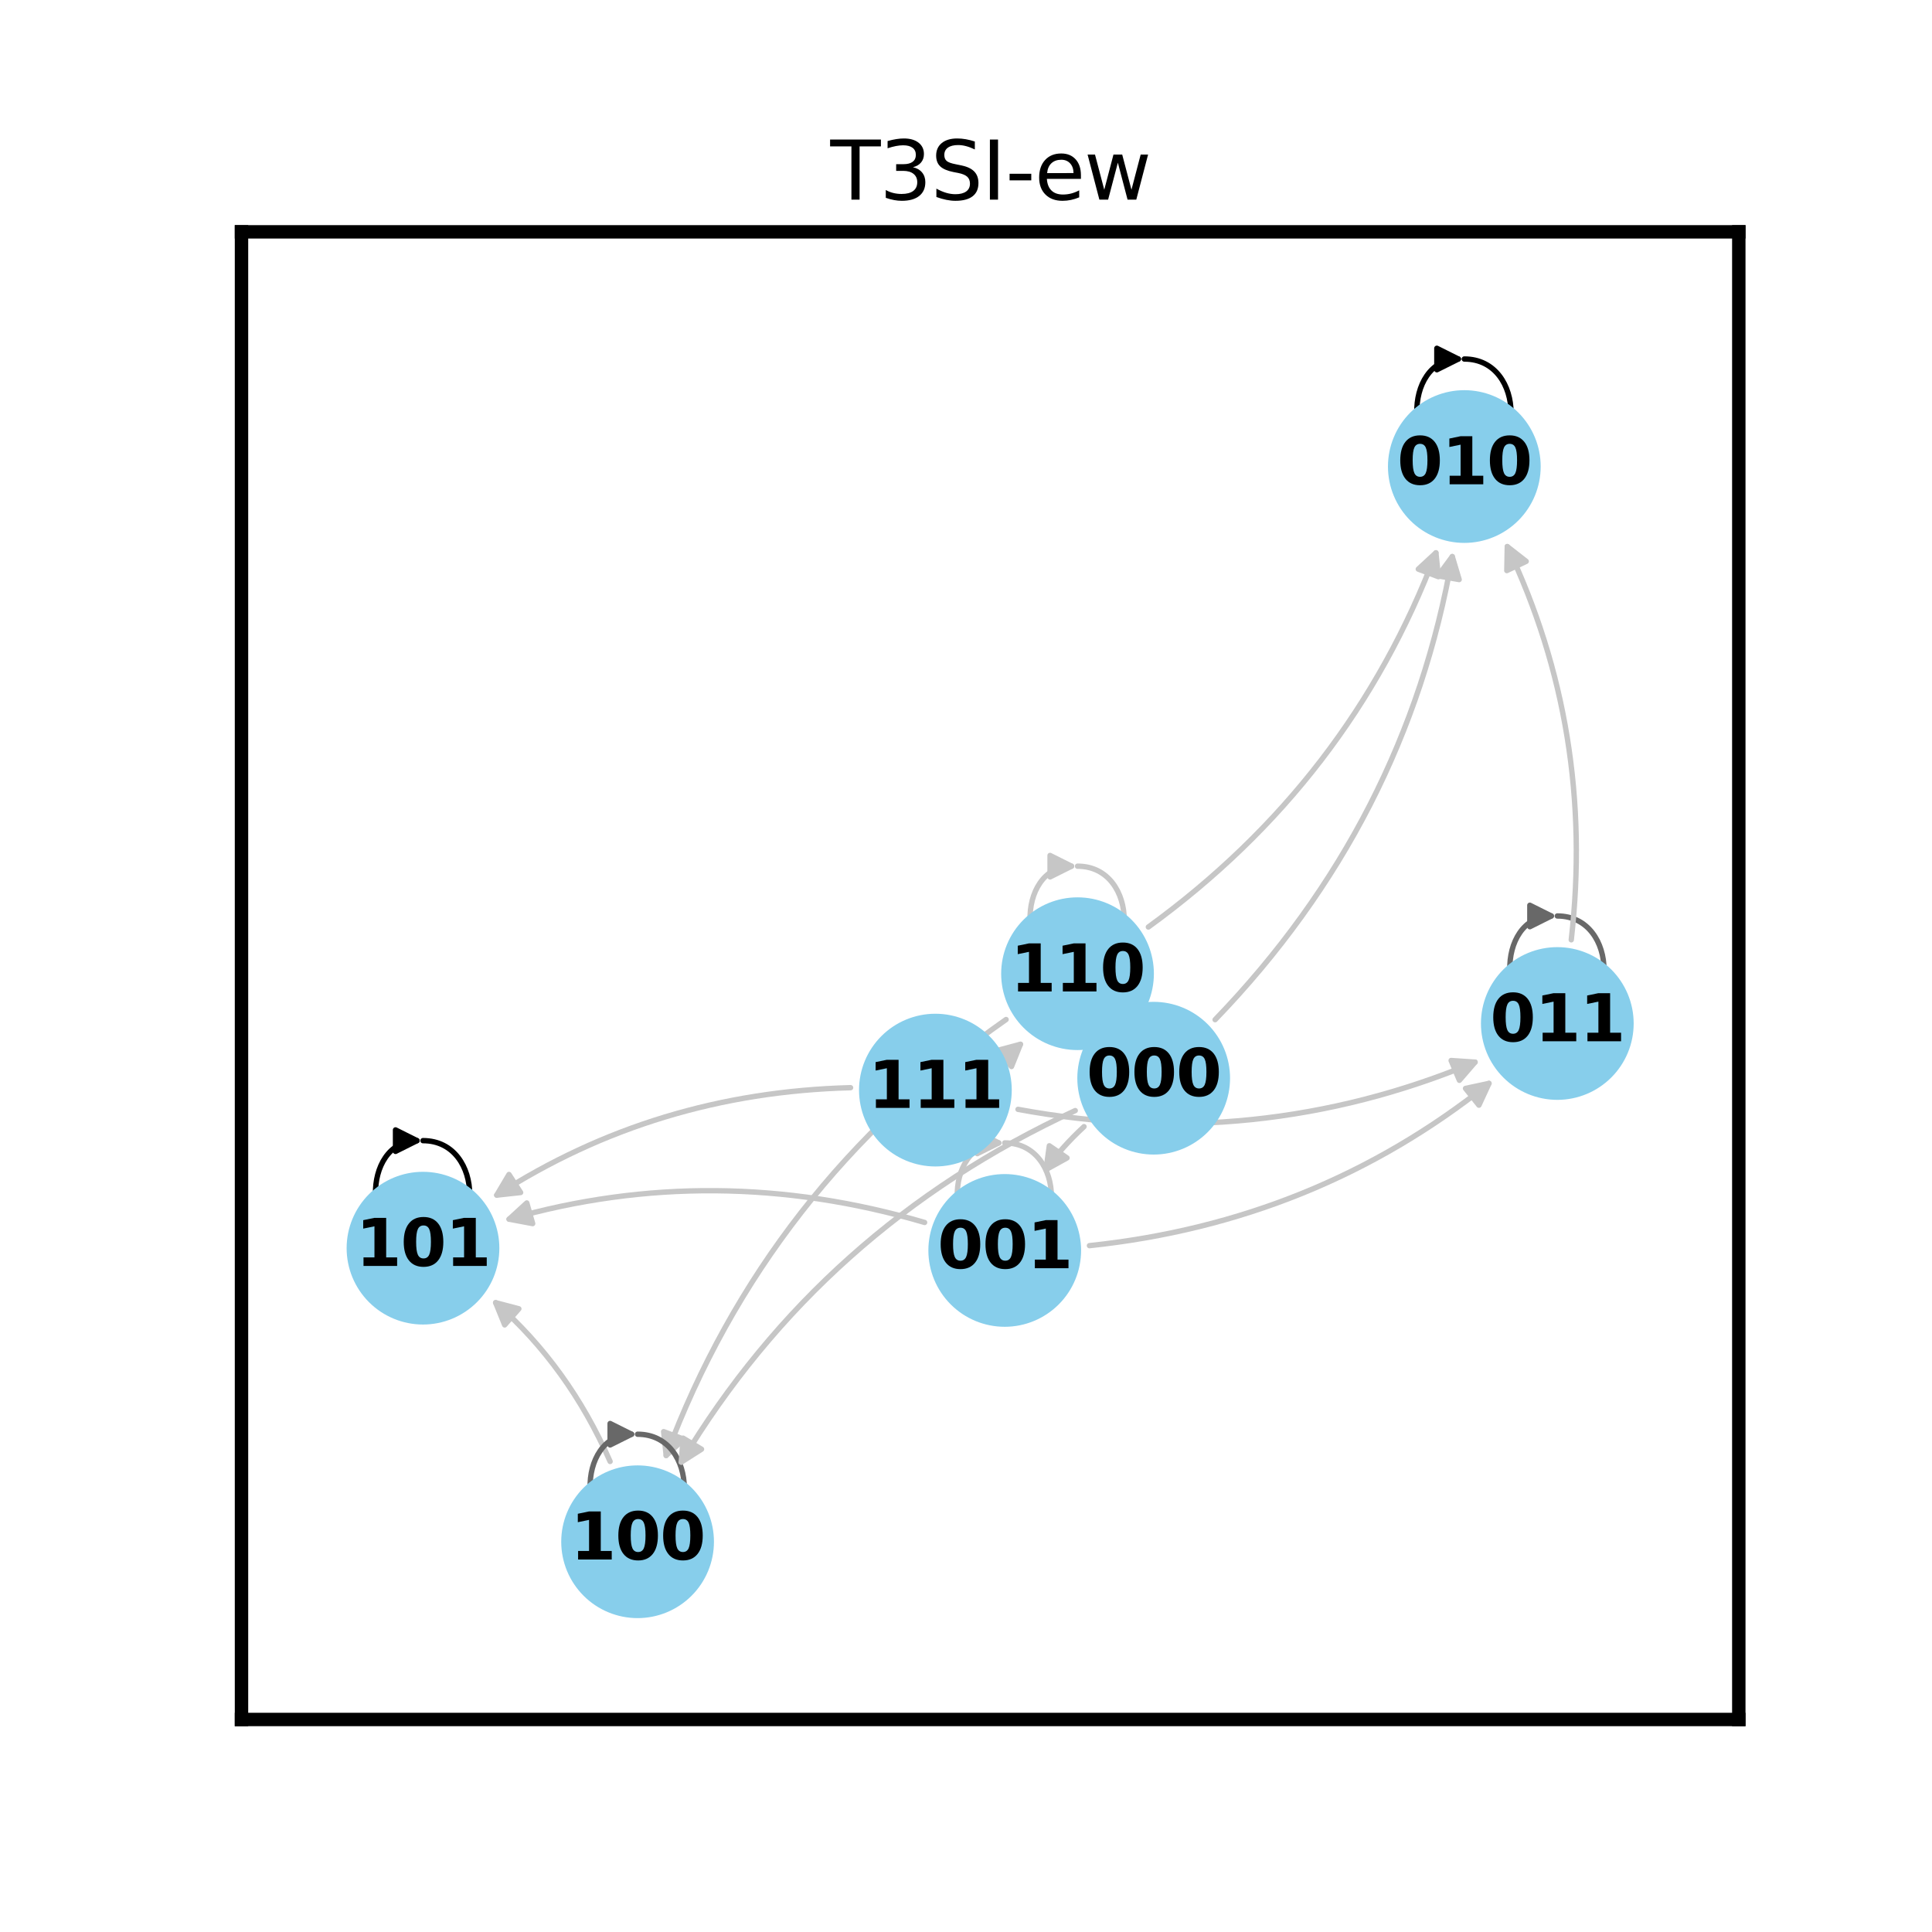 <?xml version="1.0" encoding="utf-8" standalone="no"?>
<!DOCTYPE svg PUBLIC "-//W3C//DTD SVG 1.1//EN"
  "http://www.w3.org/Graphics/SVG/1.1/DTD/svg11.dtd">
<svg xmlns:xlink="http://www.w3.org/1999/xlink" width="360pt" height="360pt" viewBox="0 0 360 360" xmlns="http://www.w3.org/2000/svg" version="1.1">
 <defs>
  <style type="text/css">*{stroke-linejoin: round; stroke-linecap: butt}</style>
 </defs>
 <g id="figure_1">
  <g id="patch_1">
   <path d="M 0 360 
L 360 360 
L 360 0 
L 0 0 
z
" style="fill: #ffffff"/>
  </g>
  <g id="axes_1">
   <g id="patch_2">
    <path d="M 45 320.4 
L 324 320.4 
L 324 43.2 
L 45 43.2 
z
" style="fill: #ffffff"/>
   </g>
   <g id="patch_3">
    <path d="M 188.391 195.965 
Q 189.726 194.956 190.142 194.588 
" clip-path="url(#p079c06140e)" style="fill: none; stroke: #c6c6c6; stroke-linecap: round"/>
    <path d="M 185.822 195.744 
L 190.142 194.588 
L 188.475 198.737 
z
" clip-path="url(#p079c06140e)" style="fill: #c6c6c6; stroke: #c6c6c6; stroke-linecap: round"/>
   </g>
   <g id="patch_4">
    <path d="M 158.493 202.673 
Q 122.169 203.62 92.564 222.694 
" clip-path="url(#p079c06140e)" style="fill: none; stroke: #c6c6c6; stroke-linecap: round"/>
    <path d="M 97.009 222.209 
L 92.564 222.694 
L 94.843 218.846 
z
" clip-path="url(#p079c06140e)" style="fill: #c6c6c6; stroke: #c6c6c6; stroke-linecap: round"/>
   </g>
   <g id="patch_5">
    <path d="M 189.694 206.712 
Q 234.165 214.919 274.857 197.913 
" clip-path="url(#p079c06140e)" style="fill: none; stroke: #c6c6c6; stroke-linecap: round"/>
    <path d="M 270.396 197.61 
L 274.857 197.913 
L 271.938 201.301 
z
" clip-path="url(#p079c06140e)" style="fill: #c6c6c6; stroke: #c6c6c6; stroke-linecap: round"/>
   </g>
   <g id="patch_6">
    <path d="M 200.781 161.401 
C 212.382 161.401 212.382 181.436 200.781 181.436 
C 189.18 181.436 189.18 161.401 199.663 161.401 
" clip-path="url(#p079c06140e)" style="fill: none; stroke: #c6c6c6; stroke-linecap: round"/>
    <path d="M 195.663 159.401 
L 199.663 161.401 
L 195.663 163.401 
z
" clip-path="url(#p079c06140e)" style="fill: #c6c6c6; stroke: #c6c6c6; stroke-linecap: round"/>
   </g>
   <g id="patch_7">
    <path d="M 187.47 189.973 
Q 142.81 221.208 124.131 271.214 
" clip-path="url(#p079c06140e)" style="fill: none; stroke: #c6c6c6; stroke-linecap: round"/>
    <path d="M 127.405 268.167 
L 124.131 271.214 
L 123.658 266.767 
z
" clip-path="url(#p079c06140e)" style="fill: #c6c6c6; stroke: #c6c6c6; stroke-linecap: round"/>
   </g>
   <g id="patch_8">
    <path d="M 213.983 172.734 
Q 251.569 145.433 267.562 103.009 
" clip-path="url(#p079c06140e)" style="fill: none; stroke: #c6c6c6; stroke-linecap: round"/>
    <path d="M 264.28 106.047 
L 267.562 103.009 
L 268.022 107.458 
z
" clip-path="url(#p079c06140e)" style="fill: #c6c6c6; stroke: #c6c6c6; stroke-linecap: round"/>
   </g>
   <g id="patch_9">
    <path d="M 78.818 212.543 
C 90.42 212.543 90.42 232.578 78.818 232.578 
C 67.217 232.578 67.217 212.543 77.7 212.543 
" clip-path="url(#p079c06140e)" style="fill: none; stroke: #000000; stroke-linecap: round"/>
    <path d="M 73.7 210.543 
L 77.7 212.543 
L 73.7 214.543 
z
" clip-path="url(#p079c06140e)" style="stroke: #000000; stroke-linecap: round"/>
   </g>
   <g id="patch_10">
    <path d="M 113.684 272.322 
Q 105.963 254.701 92.356 242.735 
" clip-path="url(#p079c06140e)" style="fill: none; stroke: #c6c6c6; stroke-linecap: round"/>
    <path d="M 94.039 246.878 
L 92.356 242.735 
L 96.68 243.874 
z
" clip-path="url(#p079c06140e)" style="fill: #c6c6c6; stroke: #c6c6c6; stroke-linecap: round"/>
   </g>
   <g id="patch_11">
    <path d="M 118.805 267.248 
C 130.407 267.248 130.407 287.283 118.805 287.283 
C 107.204 287.283 107.204 267.248 117.687 267.248 
" clip-path="url(#p079c06140e)" style="fill: none; stroke: #686868; stroke-linecap: round"/>
    <path d="M 113.687 265.248 
L 117.687 267.248 
L 113.687 269.248 
z
" clip-path="url(#p079c06140e)" style="fill: #686868; stroke: #686868; stroke-linecap: round"/>
   </g>
   <g id="patch_12">
    <path d="M 290.182 170.679 
C 301.783 170.679 301.783 190.714 290.182 190.714 
C 278.58 190.714 278.58 170.679 289.064 170.679 
" clip-path="url(#p079c06140e)" style="fill: none; stroke: #686868; stroke-linecap: round"/>
    <path d="M 285.064 168.679 
L 289.064 170.679 
L 285.064 172.679 
z
" clip-path="url(#p079c06140e)" style="fill: #686868; stroke: #686868; stroke-linecap: round"/>
   </g>
   <g id="patch_13">
    <path d="M 292.781 175.119 
Q 297.213 136.204 280.86 101.848 
" clip-path="url(#p079c06140e)" style="fill: none; stroke: #c6c6c6; stroke-linecap: round"/>
    <path d="M 280.774 106.319 
L 280.86 101.848 
L 284.385 104.6 
z
" clip-path="url(#p079c06140e)" style="fill: #c6c6c6; stroke: #c6c6c6; stroke-linecap: round"/>
   </g>
   <g id="patch_14">
    <path d="M 272.855 66.898 
C 284.457 66.898 284.457 86.933 272.855 86.933 
C 261.254 86.933 261.254 66.898 271.737 66.898 
" clip-path="url(#p079c06140e)" style="fill: none; stroke: #000000; stroke-linecap: round"/>
    <path d="M 267.737 64.898 
L 271.737 66.898 
L 267.737 68.898 
z
" clip-path="url(#p079c06140e)" style="stroke: #000000; stroke-linecap: round"/>
   </g>
   <g id="patch_15">
    <path d="M 172.287 227.786 
Q 133.08 216.263 94.86 227.175 
" clip-path="url(#p079c06140e)" style="fill: none; stroke: #c6c6c6; stroke-linecap: round"/>
    <path d="M 99.255 228 
L 94.86 227.175 
L 98.157 224.153 
z
" clip-path="url(#p079c06140e)" style="fill: #c6c6c6; stroke: #c6c6c6; stroke-linecap: round"/>
   </g>
   <g id="patch_16">
    <path d="M 203.005 232.109 
Q 245.191 227.662 277.452 201.875 
" clip-path="url(#p079c06140e)" style="fill: none; stroke: #c6c6c6; stroke-linecap: round"/>
    <path d="M 273.079 202.81 
L 277.452 201.875 
L 275.576 205.935 
z
" clip-path="url(#p079c06140e)" style="fill: #c6c6c6; stroke: #c6c6c6; stroke-linecap: round"/>
   </g>
   <g id="patch_17">
    <path d="M 187.217 212.964 
C 198.818 212.964 198.818 232.999 187.217 232.999 
C 175.615 232.999 175.615 212.964 186.099 212.964 
" clip-path="url(#p079c06140e)" style="fill: none; stroke: #c6c6c6; stroke-linecap: round"/>
    <path d="M 182.099 210.964 
L 186.099 212.964 
L 182.099 214.964 
z
" clip-path="url(#p079c06140e)" style="fill: #c6c6c6; stroke: #c6c6c6; stroke-linecap: round"/>
   </g>
   <g id="patch_18">
    <path d="M 200.356 206.944 
Q 153.137 228.786 126.945 272.44 
" clip-path="url(#p079c06140e)" style="fill: none; stroke: #c6c6c6; stroke-linecap: round"/>
    <path d="M 130.718 270.039 
L 126.945 272.44 
L 127.288 267.981 
z
" clip-path="url(#p079c06140e)" style="fill: #c6c6c6; stroke: #c6c6c6; stroke-linecap: round"/>
   </g>
   <g id="patch_19">
    <path d="M 226.418 190.002 
Q 262.013 153.111 270.61 103.708 
" clip-path="url(#p079c06140e)" style="fill: none; stroke: #c6c6c6; stroke-linecap: round"/>
    <path d="M 267.954 107.306 
L 270.61 103.708 
L 271.895 107.992 
z
" clip-path="url(#p079c06140e)" style="fill: #c6c6c6; stroke: #c6c6c6; stroke-linecap: round"/>
   </g>
   <g id="patch_20">
    <path d="M 201.99 209.932 
Q 197.638 213.962 194.91 217.929 
" clip-path="url(#p079c06140e)" style="fill: none; stroke: #c6c6c6; stroke-linecap: round"/>
    <path d="M 198.824 215.766 
L 194.91 217.929 
L 195.528 213.5 
z
" clip-path="url(#p079c06140e)" style="fill: #c6c6c6; stroke: #c6c6c6; stroke-linecap: round"/>
   </g>
   <g id="matplotlib.axis_1">
    <g id="xtick_1"/>
    <g id="xtick_2"/>
   </g>
   <g id="matplotlib.axis_2">
    <g id="ytick_1"/>
    <g id="ytick_2"/>
    <g id="ytick_3"/>
    <g id="ytick_4"/>
    <g id="ytick_5"/>
   </g>
   <g id="PathCollection_1">
    <defs>
     <path id="m6e4560914e" d="M 0 13.229 
C 3.508 13.229 6.873 11.835 9.354 9.354 
C 11.835 6.873 13.229 3.508 13.229 0 
C 13.229 -3.508 11.835 -6.873 9.354 -9.354 
C 6.873 -11.835 3.508 -13.229 0 -13.229 
C -3.508 -13.229 -6.873 -11.835 -9.354 -9.354 
C -11.835 -6.873 -13.229 -3.508 -13.229 0 
C -13.229 3.508 -11.835 6.873 -9.354 9.354 
C -6.873 11.835 -3.508 13.229 0 13.229 
z
" style="stroke: #87ceeb; stroke-width: 2"/>
    </defs>
    <g clip-path="url(#p079c06140e)">
     <use xlink:href="#m6e4560914e" x="174.297" y="203.124" style="fill: #87ceeb; stroke: #87ceeb; stroke-width: 2"/>
     <use xlink:href="#m6e4560914e" x="200.781" y="181.436" style="fill: #87ceeb; stroke: #87ceeb; stroke-width: 2"/>
     <use xlink:href="#m6e4560914e" x="78.818" y="232.578" style="fill: #87ceeb; stroke: #87ceeb; stroke-width: 2"/>
     <use xlink:href="#m6e4560914e" x="118.805" y="287.283" style="fill: #87ceeb; stroke: #87ceeb; stroke-width: 2"/>
     <use xlink:href="#m6e4560914e" x="290.182" y="190.714" style="fill: #87ceeb; stroke: #87ceeb; stroke-width: 2"/>
     <use xlink:href="#m6e4560914e" x="272.855" y="86.933" style="fill: #87ceeb; stroke: #87ceeb; stroke-width: 2"/>
     <use xlink:href="#m6e4560914e" x="187.217" y="232.999" style="fill: #87ceeb; stroke: #87ceeb; stroke-width: 2"/>
     <use xlink:href="#m6e4560914e" x="214.972" y="200.907" style="fill: #87ceeb; stroke: #87ceeb; stroke-width: 2"/>
    </g>
   </g>
   <g id="patch_21">
    <path d="M 45 320.4 
L 45 43.2 
" style="fill: none; stroke: #000000; stroke-width: 2.5; stroke-linejoin: miter; stroke-linecap: square"/>
   </g>
   <g id="patch_22">
    <path d="M 324 320.4 
L 324 43.2 
" style="fill: none; stroke: #000000; stroke-width: 2.5; stroke-linejoin: miter; stroke-linecap: square"/>
   </g>
   <g id="patch_23">
    <path d="M 45 320.4 
L 324 320.4 
" style="fill: none; stroke: #000000; stroke-width: 2.5; stroke-linejoin: miter; stroke-linecap: square"/>
   </g>
   <g id="patch_24">
    <path d="M 45 43.2 
L 324 43.2 
" style="fill: none; stroke: #000000; stroke-width: 2.5; stroke-linejoin: miter; stroke-linecap: square"/>
   </g>
   <g id="text_1">
    <g clip-path="url(#p079c06140e)">
     <!-- 111 -->
     <g transform="translate(161.773 206.436) scale(0.12 -0.12)">
      <defs>
       <path id="DejaVuSans-Bold-31" d="M 750 831 
L 1813 831 
L 1813 3847 
L 722 3622 
L 722 4441 
L 1806 4666 
L 2950 4666 
L 2950 831 
L 4013 831 
L 4013 0 
L 750 0 
L 750 831 
z
" transform="scale(0.016)"/>
      </defs>
      <use xlink:href="#DejaVuSans-Bold-31"/>
      <use xlink:href="#DejaVuSans-Bold-31" transform="translate(69.58 0)"/>
      <use xlink:href="#DejaVuSans-Bold-31" transform="translate(139.16 0)"/>
     </g>
    </g>
   </g>
   <g id="text_2">
    <g clip-path="url(#p079c06140e)">
     <!-- 110 -->
     <g transform="translate(188.257 184.747) scale(0.12 -0.12)">
      <defs>
       <path id="DejaVuSans-Bold-30" d="M 2944 2338 
Q 2944 3213 2780 3570 
Q 2616 3928 2228 3928 
Q 1841 3928 1675 3570 
Q 1509 3213 1509 2338 
Q 1509 1453 1675 1090 
Q 1841 728 2228 728 
Q 2613 728 2778 1090 
Q 2944 1453 2944 2338 
z
M 4147 2328 
Q 4147 1169 3647 539 
Q 3147 -91 2228 -91 
Q 1306 -91 806 539 
Q 306 1169 306 2328 
Q 306 3491 806 4120 
Q 1306 4750 2228 4750 
Q 3147 4750 3647 4120 
Q 4147 3491 4147 2328 
z
" transform="scale(0.016)"/>
      </defs>
      <use xlink:href="#DejaVuSans-Bold-31"/>
      <use xlink:href="#DejaVuSans-Bold-31" transform="translate(69.58 0)"/>
      <use xlink:href="#DejaVuSans-Bold-30" transform="translate(139.16 0)"/>
     </g>
    </g>
   </g>
   <g id="text_3">
    <g clip-path="url(#p079c06140e)">
     <!-- 101 -->
     <g transform="translate(66.294 235.889) scale(0.12 -0.12)">
      <use xlink:href="#DejaVuSans-Bold-31"/>
      <use xlink:href="#DejaVuSans-Bold-30" transform="translate(69.58 0)"/>
      <use xlink:href="#DejaVuSans-Bold-31" transform="translate(139.16 0)"/>
     </g>
    </g>
   </g>
   <g id="text_4">
    <g clip-path="url(#p079c06140e)">
     <!-- 100 -->
     <g transform="translate(106.281 290.594) scale(0.12 -0.12)">
      <use xlink:href="#DejaVuSans-Bold-31"/>
      <use xlink:href="#DejaVuSans-Bold-30" transform="translate(69.58 0)"/>
      <use xlink:href="#DejaVuSans-Bold-30" transform="translate(139.16 0)"/>
     </g>
    </g>
   </g>
   <g id="text_5">
    <g clip-path="url(#p079c06140e)">
     <!-- 011 -->
     <g transform="translate(277.658 194.025) scale(0.12 -0.12)">
      <use xlink:href="#DejaVuSans-Bold-30"/>
      <use xlink:href="#DejaVuSans-Bold-31" transform="translate(69.58 0)"/>
      <use xlink:href="#DejaVuSans-Bold-31" transform="translate(139.16 0)"/>
     </g>
    </g>
   </g>
   <g id="text_6">
    <g clip-path="url(#p079c06140e)">
     <!-- 010 -->
     <g transform="translate(260.331 90.244) scale(0.12 -0.12)">
      <use xlink:href="#DejaVuSans-Bold-30"/>
      <use xlink:href="#DejaVuSans-Bold-31" transform="translate(69.58 0)"/>
      <use xlink:href="#DejaVuSans-Bold-30" transform="translate(139.16 0)"/>
     </g>
    </g>
   </g>
   <g id="text_7">
    <g clip-path="url(#p079c06140e)">
     <!-- 001 -->
     <g transform="translate(174.692 236.31) scale(0.12 -0.12)">
      <use xlink:href="#DejaVuSans-Bold-30"/>
      <use xlink:href="#DejaVuSans-Bold-30" transform="translate(69.58 0)"/>
      <use xlink:href="#DejaVuSans-Bold-31" transform="translate(139.16 0)"/>
     </g>
    </g>
   </g>
   <g id="text_8">
    <g clip-path="url(#p079c06140e)">
     <!-- 000 -->
     <g transform="translate(202.448 204.218) scale(0.12 -0.12)">
      <use xlink:href="#DejaVuSans-Bold-30"/>
      <use xlink:href="#DejaVuSans-Bold-30" transform="translate(69.58 0)"/>
      <use xlink:href="#DejaVuSans-Bold-30" transform="translate(139.16 0)"/>
     </g>
    </g>
   </g>
   <g id="text_9">
    <!-- T3SI-ew -->
    <g transform="translate(154.719 37.2) scale(0.15 -0.15)">
     <defs>
      <path id="DejaVuSans-54" d="M -19 4666 
L 3928 4666 
L 3928 4134 
L 2272 4134 
L 2272 0 
L 1638 0 
L 1638 4134 
L -19 4134 
L -19 4666 
z
" transform="scale(0.016)"/>
      <path id="DejaVuSans-33" d="M 2597 2516 
Q 3050 2419 3304 2112 
Q 3559 1806 3559 1356 
Q 3559 666 3084 287 
Q 2609 -91 1734 -91 
Q 1441 -91 1130 -33 
Q 819 25 488 141 
L 488 750 
Q 750 597 1062 519 
Q 1375 441 1716 441 
Q 2309 441 2620 675 
Q 2931 909 2931 1356 
Q 2931 1769 2642 2001 
Q 2353 2234 1838 2234 
L 1294 2234 
L 1294 2753 
L 1863 2753 
Q 2328 2753 2575 2939 
Q 2822 3125 2822 3475 
Q 2822 3834 2567 4026 
Q 2313 4219 1838 4219 
Q 1578 4219 1281 4162 
Q 984 4106 628 3988 
L 628 4550 
Q 988 4650 1302 4700 
Q 1616 4750 1894 4750 
Q 2613 4750 3031 4423 
Q 3450 4097 3450 3541 
Q 3450 3153 3228 2886 
Q 3006 2619 2597 2516 
z
" transform="scale(0.016)"/>
      <path id="DejaVuSans-53" d="M 3425 4513 
L 3425 3897 
Q 3066 4069 2747 4153 
Q 2428 4238 2131 4238 
Q 1616 4238 1336 4038 
Q 1056 3838 1056 3469 
Q 1056 3159 1242 3001 
Q 1428 2844 1947 2747 
L 2328 2669 
Q 3034 2534 3370 2195 
Q 3706 1856 3706 1288 
Q 3706 609 3251 259 
Q 2797 -91 1919 -91 
Q 1588 -91 1214 -16 
Q 841 59 441 206 
L 441 856 
Q 825 641 1194 531 
Q 1563 422 1919 422 
Q 2459 422 2753 634 
Q 3047 847 3047 1241 
Q 3047 1584 2836 1778 
Q 2625 1972 2144 2069 
L 1759 2144 
Q 1053 2284 737 2584 
Q 422 2884 422 3419 
Q 422 4038 858 4394 
Q 1294 4750 2059 4750 
Q 2388 4750 2728 4690 
Q 3069 4631 3425 4513 
z
" transform="scale(0.016)"/>
      <path id="DejaVuSans-49" d="M 628 4666 
L 1259 4666 
L 1259 0 
L 628 0 
L 628 4666 
z
" transform="scale(0.016)"/>
      <path id="DejaVuSans-2d" d="M 313 2009 
L 1997 2009 
L 1997 1497 
L 313 1497 
L 313 2009 
z
" transform="scale(0.016)"/>
      <path id="DejaVuSans-65" d="M 3597 1894 
L 3597 1613 
L 953 1613 
Q 991 1019 1311 708 
Q 1631 397 2203 397 
Q 2534 397 2845 478 
Q 3156 559 3463 722 
L 3463 178 
Q 3153 47 2828 -22 
Q 2503 -91 2169 -91 
Q 1331 -91 842 396 
Q 353 884 353 1716 
Q 353 2575 817 3079 
Q 1281 3584 2069 3584 
Q 2775 3584 3186 3129 
Q 3597 2675 3597 1894 
z
M 3022 2063 
Q 3016 2534 2758 2815 
Q 2500 3097 2075 3097 
Q 1594 3097 1305 2825 
Q 1016 2553 972 2059 
L 3022 2063 
z
" transform="scale(0.016)"/>
      <path id="DejaVuSans-77" d="M 269 3500 
L 844 3500 
L 1563 769 
L 2278 3500 
L 2956 3500 
L 3675 769 
L 4391 3500 
L 4966 3500 
L 4050 0 
L 3372 0 
L 2619 2869 
L 1863 0 
L 1184 0 
L 269 3500 
z
" transform="scale(0.016)"/>
     </defs>
     <use xlink:href="#DejaVuSans-54"/>
     <use xlink:href="#DejaVuSans-33" transform="translate(61.084 0)"/>
     <use xlink:href="#DejaVuSans-53" transform="translate(124.707 0)"/>
     <use xlink:href="#DejaVuSans-49" transform="translate(188.184 0)"/>
     <use xlink:href="#DejaVuSans-2d" transform="translate(217.676 0)"/>
     <use xlink:href="#DejaVuSans-65" transform="translate(253.76 0)"/>
     <use xlink:href="#DejaVuSans-77" transform="translate(315.283 0)"/>
    </g>
   </g>
  </g>
 </g>
 <defs>
  <clipPath id="p079c06140e">
   <rect x="45" y="43.2" width="279" height="277.2"/>
  </clipPath>
 </defs>
</svg>
